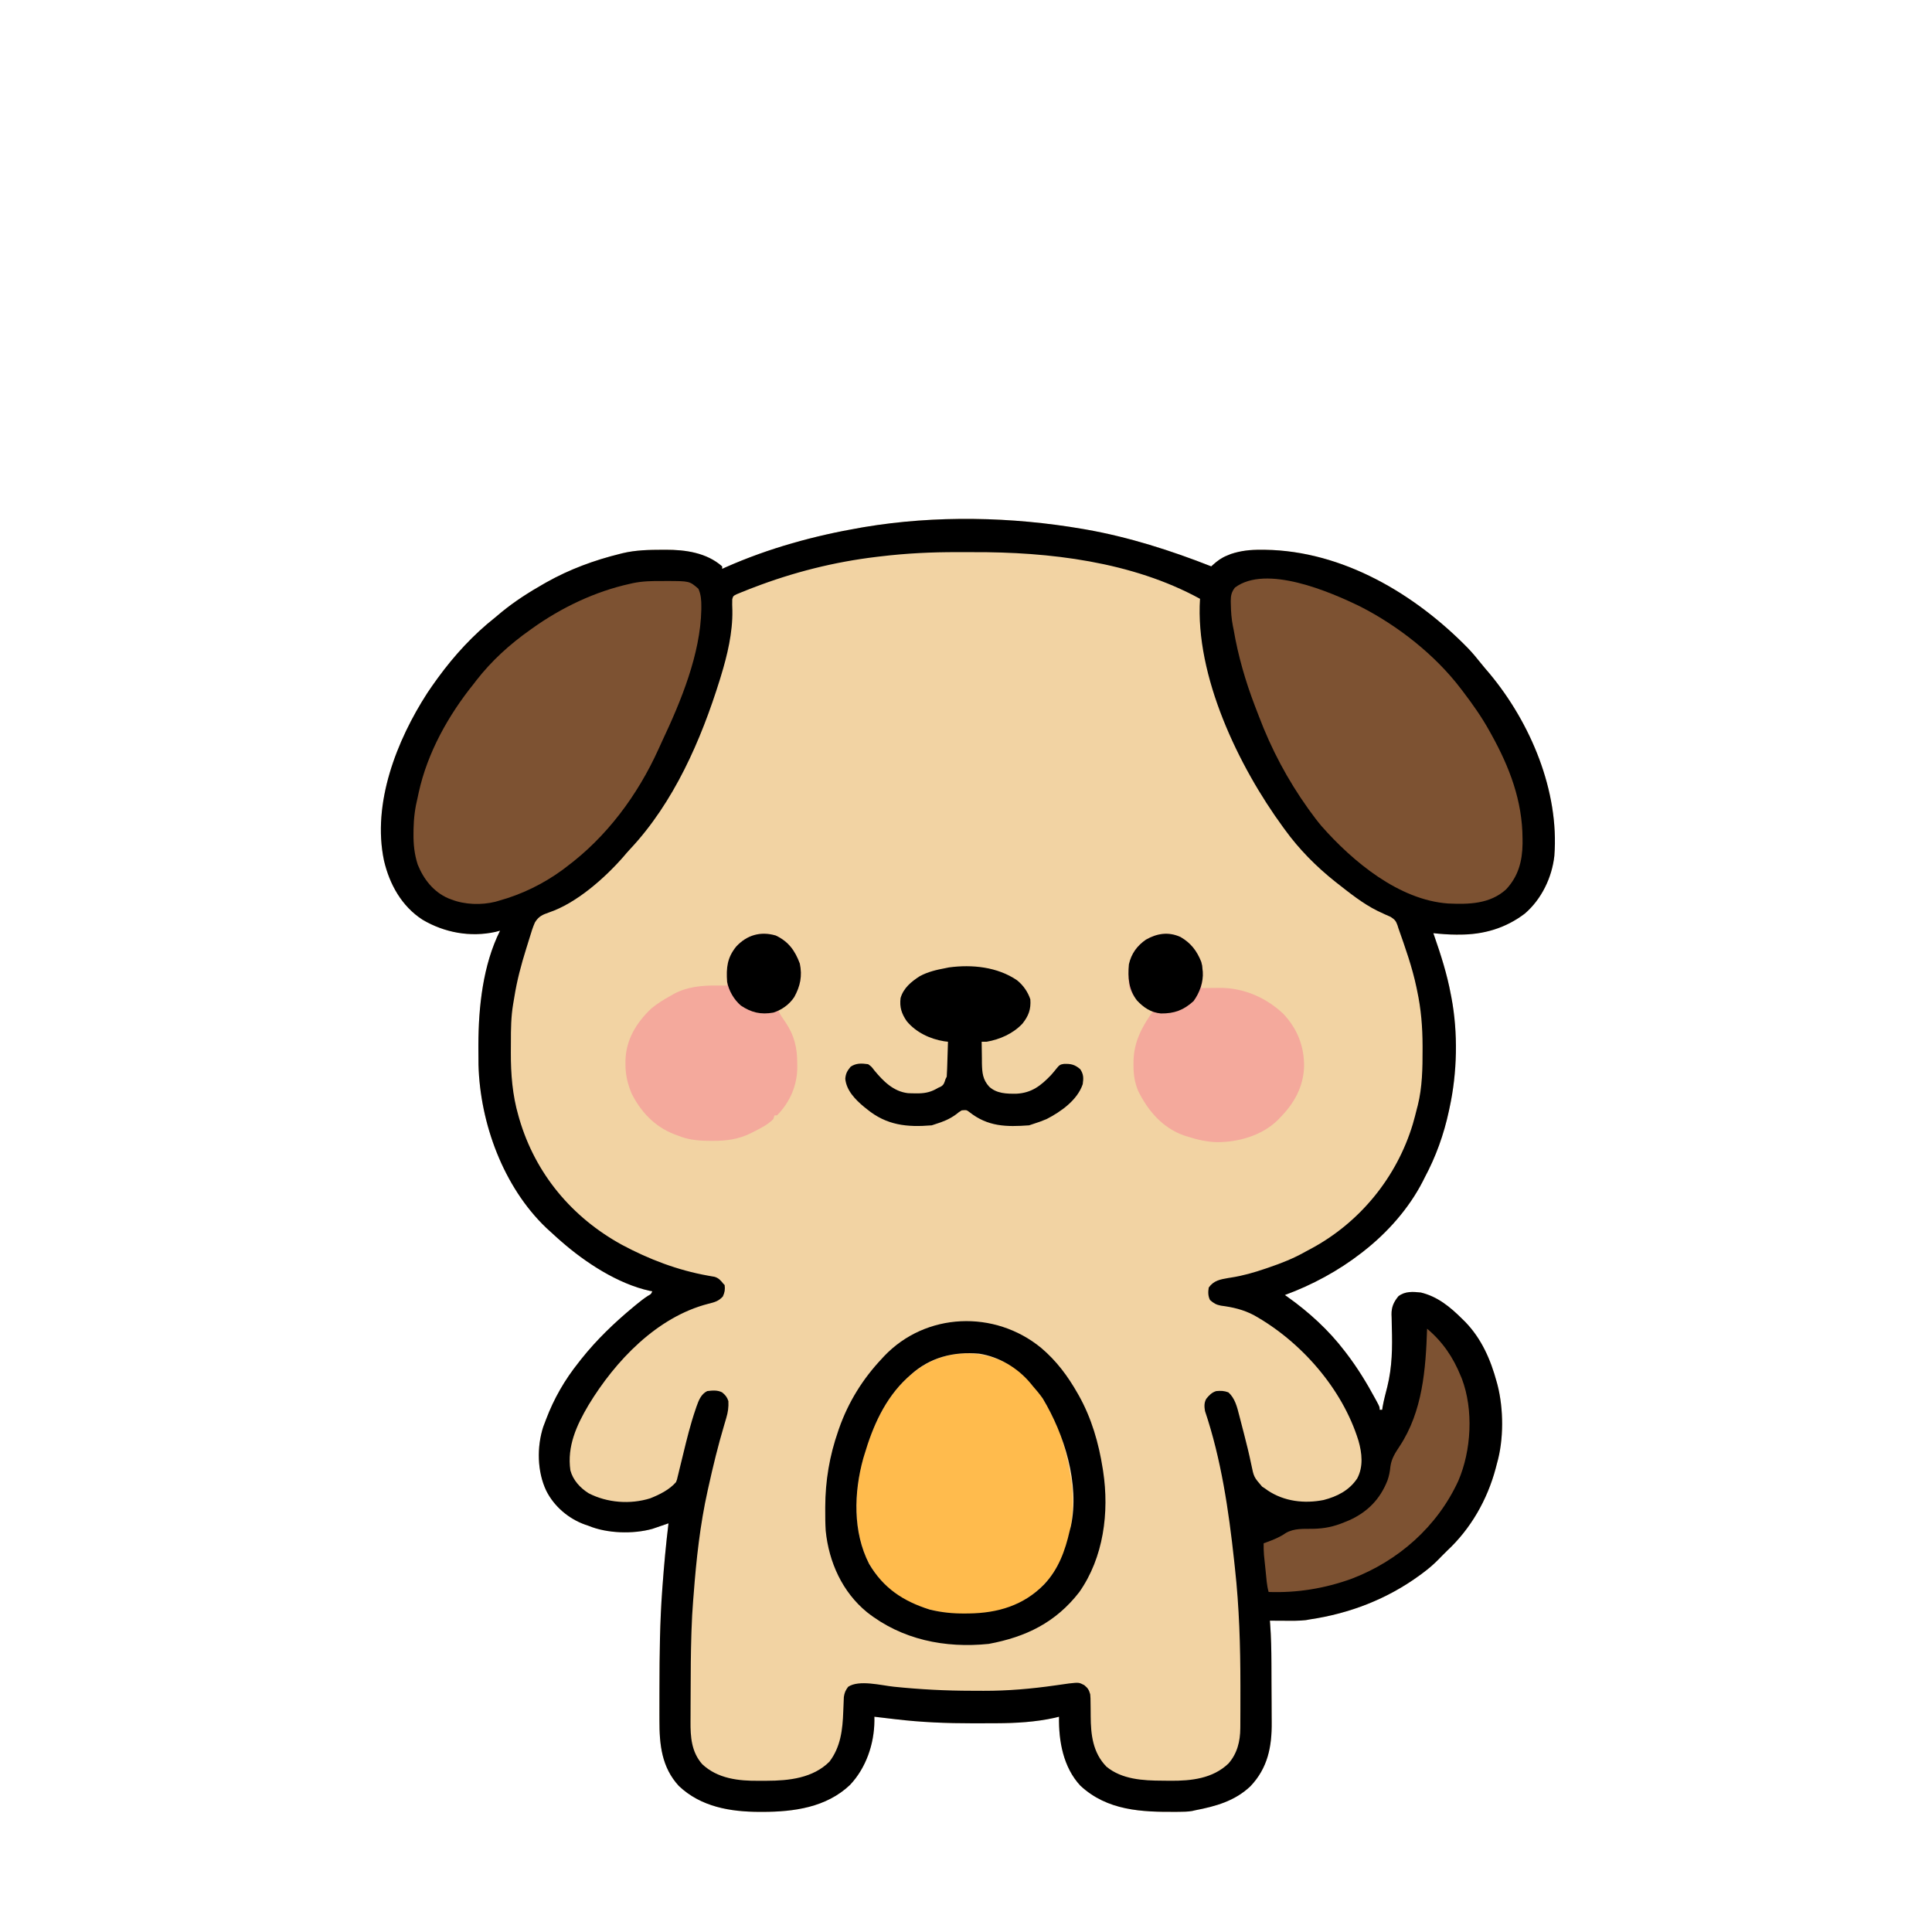 <svg width="350" height="350" viewBox="0 0 350 350" fill="none" xmlns="http://www.w3.org/2000/svg">
<path d="M196.147 95.822C196.345 95.856 196.543 95.891 196.746 95.925C204.493 97.292 212.118 99.725 219.428 102.603C219.576 102.467 219.576 102.467 219.727 102.329C220.555 101.59 221.295 101.038 222.338 100.626C222.659 100.494 222.659 100.494 222.986 100.361C224.812 99.756 226.505 99.584 228.427 99.594C228.799 99.596 228.799 99.596 229.18 99.598C243.25 99.804 256.354 107.598 265.956 117.444C266.759 118.284 267.5 119.164 268.219 120.076C268.736 120.728 269.276 121.355 269.818 121.985C277.285 130.943 282.49 143.31 281.586 155.042C281.157 158.972 279.259 162.899 276.253 165.493C272.749 168.167 268.731 169.332 264.351 169.31C264.174 169.311 263.998 169.312 263.815 169.313C262.421 169.311 261.047 169.2 259.661 169.056C259.717 169.215 259.773 169.374 259.83 169.537C261.047 173.031 262.15 176.491 262.826 180.132C262.862 180.318 262.899 180.505 262.937 180.697C264.154 187.118 263.994 194.329 262.6 200.7C262.536 201.001 262.536 201.001 262.471 201.308C261.558 205.548 260.125 209.537 258.079 213.358C257.973 213.569 257.867 213.781 257.758 213.999C255.236 218.925 251.344 223.308 247.004 226.694C246.819 226.838 246.819 226.838 246.63 226.986C242.461 230.224 237.719 232.783 232.764 234.605C232.906 234.704 233.049 234.803 233.196 234.905C237.105 237.676 240.704 240.96 243.613 244.776C243.71 244.902 243.807 245.028 243.907 245.158C245.914 247.78 247.598 250.533 249.165 253.436C249.243 253.581 249.322 253.725 249.403 253.875C249.942 254.892 249.942 254.892 249.942 255.399C250.091 255.399 250.24 255.399 250.394 255.399C250.433 255.133 250.433 255.133 250.473 254.861C250.586 254.23 250.718 253.621 250.873 253C250.922 252.806 250.97 252.613 251.02 252.413C251.118 252.02 251.218 251.628 251.32 251.236C252.212 247.623 252.252 244.132 252.142 240.439C252.125 239.848 252.116 239.257 252.108 238.666C252.097 238.401 252.097 238.401 252.086 238.13C252.073 236.777 252.478 235.878 253.332 234.831C254.522 233.903 255.96 233.994 257.401 234.153C260.433 234.883 262.697 236.755 264.86 238.899C265.059 239.095 265.258 239.291 265.463 239.493C268.416 242.565 270.041 246.301 271.146 250.37C271.193 250.541 271.24 250.712 271.288 250.888C272.404 255.235 272.439 260.81 271.189 265.119C271.108 265.428 271.028 265.737 270.948 266.046C269.44 271.684 266.445 276.95 262.148 280.941C261.961 281.127 261.775 281.314 261.582 281.506C261.396 281.692 261.209 281.879 261.017 282.071C260.905 282.188 260.793 282.305 260.677 282.425C259.75 283.378 258.781 284.207 257.712 284.995C257.554 285.112 257.396 285.229 257.234 285.349C251.322 289.679 244.514 292.301 237.284 293.372C236.93 293.436 236.93 293.436 236.568 293.501C235.304 293.643 234.048 293.622 232.778 293.613C232.515 293.612 232.253 293.611 231.983 293.609C231.339 293.607 230.695 293.603 230.051 293.598C230.067 293.793 230.083 293.988 230.099 294.189C230.275 296.559 230.322 298.92 230.331 301.297C230.332 301.496 230.333 301.695 230.334 301.901C230.339 302.954 230.342 304.008 230.344 305.061C230.347 306.138 230.354 307.214 230.363 308.29C230.369 309.129 230.371 309.968 230.372 310.807C230.373 311.204 230.376 311.6 230.38 311.996C230.424 316.41 229.676 320.284 226.526 323.597C223.69 326.289 220.219 327.235 216.49 327.955C216.321 327.995 216.152 328.035 215.978 328.076C215.189 328.21 214.41 328.222 213.612 328.227C213.36 328.229 213.36 328.229 213.103 328.232C206.808 328.278 200.61 328.032 195.718 323.493C192.615 320.155 191.771 315.413 191.852 311.003C191.587 311.068 191.321 311.133 191.047 311.2C187.613 311.961 184.071 312.165 180.563 312.179C180.292 312.18 180.022 312.182 179.743 312.183C178.873 312.187 178.002 312.189 177.132 312.189C176.835 312.19 176.538 312.19 176.232 312.191C171.531 312.193 166.911 312.013 162.242 311.455C161.889 311.413 161.535 311.372 161.181 311.331C160.254 311.223 159.327 311.113 158.4 311.003C158.402 311.245 158.405 311.488 158.407 311.738C158.371 315.958 156.886 320.3 153.971 323.371C149.69 327.429 143.809 328.233 138.17 328.237C137.998 328.238 137.827 328.238 137.65 328.238C132.327 328.23 126.997 327.351 122.979 323.543C119.863 320.167 119.451 316.04 119.463 311.659C119.462 311.283 119.462 310.907 119.461 310.53C119.46 309.533 119.461 308.535 119.464 307.537C119.466 306.918 119.467 306.299 119.468 305.68C119.478 299.76 119.537 293.854 119.975 287.948C119.988 287.768 120.001 287.587 120.015 287.402C120.294 283.58 120.639 279.772 121.105 275.968C120.858 276.053 120.611 276.137 120.356 276.224C120.209 276.275 120.062 276.325 119.91 276.377C119.605 276.481 119.3 276.586 118.996 276.692C118.794 276.76 118.794 276.76 118.589 276.829C118.454 276.875 118.319 276.921 118.18 276.969C114.687 277.941 109.99 277.809 106.639 276.42C106.438 276.352 106.238 276.284 106.031 276.214C103.022 275.153 100.375 272.905 98.954 270.049C97.311 266.593 97.232 262.123 98.415 258.478C98.519 258.208 98.622 257.938 98.728 257.66C98.819 257.415 98.819 257.415 98.912 257.165C100.341 253.373 102.302 249.973 104.831 246.81C104.985 246.612 105.14 246.415 105.299 246.211C108.099 242.693 111.293 239.629 114.748 236.766C114.909 236.632 115.071 236.499 115.237 236.361C115.927 235.795 116.613 235.25 117.363 234.766C117.959 234.435 117.959 234.435 118.167 233.927C118.004 233.899 117.842 233.871 117.675 233.842C111.928 232.57 106.039 228.721 101.666 224.885C101.472 224.716 101.278 224.546 101.077 224.372C100.514 223.872 99.958 223.364 99.406 222.851C99.256 222.713 99.105 222.575 98.951 222.433C91.193 215.022 86.968 203.492 86.683 192.91C86.665 191.909 86.662 190.909 86.664 189.907C86.664 189.696 86.664 189.484 86.664 189.266C86.682 182.419 87.48 174.826 90.591 168.604C90.309 168.677 90.028 168.75 89.738 168.825C85.21 169.824 80.515 168.957 76.556 166.621C72.769 164.181 70.57 160.206 69.563 155.902C67.382 145.544 71.865 134.121 77.408 125.55C77.944 124.745 78.497 123.955 79.063 123.172C79.159 123.039 79.255 122.907 79.353 122.77C82.32 118.708 85.738 114.988 89.687 111.871C90.092 111.532 90.497 111.193 90.902 110.853C93.276 108.916 95.841 107.28 98.502 105.768C98.665 105.675 98.827 105.583 98.995 105.488C103.191 103.13 107.621 101.498 112.29 100.343C112.45 100.302 112.611 100.262 112.777 100.22C115.19 99.639 117.617 99.602 120.088 99.594C120.244 99.593 120.401 99.593 120.562 99.592C124.164 99.582 128.005 100.119 130.824 102.603C130.824 102.752 130.824 102.902 130.824 103.055C131.042 102.956 131.261 102.857 131.486 102.755C139.286 99.304 147.524 97.042 155.914 95.596C156.128 95.559 156.342 95.522 156.562 95.484C169.476 93.32 183.268 93.6 196.147 95.822Z" fill="#F2D3A3"/>
<path d="M196.147 95.822C196.345 95.856 196.543 95.891 196.746 95.925C204.493 97.292 212.118 99.725 219.428 102.603C219.576 102.467 219.576 102.467 219.727 102.329C220.555 101.59 221.295 101.038 222.338 100.626C222.659 100.494 222.659 100.494 222.986 100.361C224.812 99.756 226.505 99.584 228.427 99.594C228.799 99.596 228.799 99.596 229.18 99.598C243.25 99.804 256.354 107.598 265.956 117.444C266.759 118.284 267.5 119.164 268.219 120.076C268.736 120.728 269.276 121.355 269.818 121.985C277.285 130.943 282.49 143.31 281.586 155.042C281.157 158.972 279.259 162.899 276.253 165.493C272.749 168.167 268.731 169.332 264.351 169.31C264.174 169.311 263.998 169.312 263.815 169.313C262.421 169.311 261.047 169.2 259.661 169.056C259.717 169.215 259.773 169.374 259.83 169.537C261.047 173.031 262.15 176.491 262.826 180.132C262.862 180.318 262.899 180.505 262.937 180.697C264.154 187.118 263.994 194.329 262.6 200.7C262.536 201.001 262.536 201.001 262.471 201.308C261.558 205.548 260.125 209.537 258.079 213.358C257.973 213.569 257.867 213.781 257.758 213.999C255.236 218.925 251.344 223.308 247.004 226.694C246.819 226.838 246.819 226.838 246.63 226.986C242.461 230.224 237.719 232.783 232.764 234.605C232.906 234.704 233.049 234.803 233.196 234.905C237.105 237.676 240.704 240.96 243.613 244.776C243.71 244.902 243.807 245.028 243.907 245.158C245.914 247.78 247.598 250.533 249.165 253.436C249.243 253.581 249.322 253.725 249.403 253.875C249.942 254.892 249.942 254.892 249.942 255.399C250.091 255.399 250.24 255.399 250.394 255.399C250.433 255.133 250.433 255.133 250.473 254.861C250.586 254.23 250.718 253.621 250.873 253C250.922 252.806 250.97 252.613 251.02 252.413C251.118 252.02 251.218 251.628 251.32 251.236C252.212 247.623 252.252 244.132 252.142 240.439C252.125 239.848 252.116 239.257 252.108 238.666C252.097 238.401 252.097 238.401 252.086 238.13C252.073 236.777 252.478 235.878 253.332 234.831C254.522 233.903 255.96 233.994 257.401 234.153C260.433 234.883 262.697 236.755 264.86 238.899C265.059 239.095 265.258 239.291 265.463 239.493C268.416 242.565 270.041 246.301 271.146 250.37C271.193 250.541 271.24 250.712 271.288 250.888C272.404 255.235 272.439 260.81 271.189 265.119C271.108 265.428 271.028 265.737 270.948 266.046C269.44 271.684 266.445 276.95 262.148 280.941C261.961 281.127 261.775 281.314 261.582 281.506C261.396 281.692 261.209 281.879 261.017 282.071C260.905 282.188 260.793 282.305 260.677 282.425C259.75 283.378 258.781 284.207 257.712 284.995C257.554 285.112 257.396 285.229 257.234 285.349C251.322 289.679 244.514 292.301 237.284 293.372C236.93 293.436 236.93 293.436 236.568 293.501C235.304 293.643 234.048 293.622 232.778 293.613C232.515 293.612 232.253 293.611 231.983 293.609C231.339 293.607 230.695 293.603 230.051 293.598C230.067 293.793 230.083 293.988 230.099 294.189C230.275 296.559 230.322 298.92 230.331 301.297C230.332 301.496 230.333 301.695 230.334 301.901C230.339 302.954 230.342 304.008 230.344 305.061C230.347 306.138 230.354 307.214 230.363 308.29C230.369 309.129 230.371 309.968 230.372 310.807C230.373 311.204 230.376 311.6 230.38 311.996C230.424 316.41 229.676 320.284 226.526 323.597C223.69 326.289 220.219 327.235 216.49 327.955C216.321 327.995 216.152 328.035 215.978 328.076C215.189 328.21 214.41 328.222 213.612 328.227C213.36 328.229 213.36 328.229 213.103 328.232C206.808 328.278 200.61 328.032 195.718 323.493C192.615 320.155 191.771 315.413 191.852 311.003C191.587 311.068 191.321 311.133 191.047 311.2C187.613 311.961 184.071 312.165 180.563 312.179C180.292 312.18 180.022 312.182 179.743 312.183C178.873 312.187 178.002 312.189 177.132 312.189C176.835 312.19 176.538 312.19 176.232 312.191C171.531 312.193 166.911 312.013 162.242 311.455C161.889 311.413 161.535 311.372 161.181 311.331C160.254 311.223 159.327 311.113 158.4 311.003C158.402 311.245 158.405 311.488 158.407 311.738C158.371 315.958 156.886 320.3 153.971 323.371C149.69 327.429 143.809 328.233 138.17 328.237C137.998 328.238 137.827 328.238 137.65 328.238C132.327 328.23 126.997 327.351 122.979 323.543C119.863 320.167 119.451 316.04 119.463 311.659C119.462 311.283 119.462 310.907 119.461 310.53C119.46 309.533 119.461 308.535 119.464 307.537C119.466 306.918 119.467 306.299 119.468 305.68C119.478 299.76 119.537 293.854 119.975 287.948C119.988 287.768 120.001 287.587 120.015 287.402C120.294 283.58 120.639 279.772 121.105 275.968C120.858 276.053 120.611 276.137 120.356 276.224C120.209 276.275 120.062 276.325 119.91 276.377C119.605 276.481 119.3 276.586 118.996 276.692C118.794 276.76 118.794 276.76 118.589 276.829C118.454 276.875 118.319 276.921 118.18 276.969C114.687 277.941 109.99 277.809 106.639 276.42C106.438 276.352 106.238 276.284 106.031 276.214C103.022 275.153 100.375 272.905 98.954 270.049C97.311 266.593 97.232 262.123 98.415 258.478C98.519 258.208 98.622 257.938 98.728 257.66C98.819 257.415 98.819 257.415 98.912 257.165C100.341 253.373 102.302 249.973 104.831 246.81C104.985 246.612 105.14 246.415 105.299 246.211C108.099 242.693 111.293 239.629 114.748 236.766C114.909 236.632 115.071 236.499 115.237 236.361C115.927 235.795 116.613 235.25 117.363 234.766C117.959 234.435 117.959 234.435 118.167 233.927C118.004 233.899 117.842 233.871 117.675 233.842C111.928 232.57 106.039 228.721 101.666 224.885C101.472 224.716 101.278 224.546 101.077 224.372C100.514 223.872 99.958 223.364 99.406 222.851C99.256 222.713 99.105 222.575 98.951 222.433C91.193 215.022 86.968 203.492 86.683 192.91C86.665 191.909 86.662 190.909 86.664 189.907C86.664 189.696 86.664 189.484 86.664 189.266C86.682 182.419 87.48 174.826 90.591 168.604C90.309 168.677 90.028 168.75 89.738 168.825C85.21 169.824 80.515 168.957 76.556 166.621C72.769 164.181 70.57 160.206 69.563 155.902C67.382 145.544 71.865 134.121 77.408 125.55C77.944 124.745 78.497 123.955 79.063 123.172C79.159 123.039 79.255 122.907 79.353 122.77C82.32 118.708 85.738 114.988 89.687 111.871C90.092 111.532 90.497 111.193 90.902 110.853C93.276 108.916 95.841 107.28 98.502 105.768C98.665 105.675 98.827 105.583 98.995 105.488C103.191 103.13 107.621 101.498 112.29 100.343C112.45 100.302 112.611 100.262 112.777 100.22C115.19 99.639 117.617 99.602 120.088 99.594C120.244 99.593 120.401 99.593 120.562 99.592C124.164 99.582 128.005 100.119 130.824 102.603C130.824 102.752 130.824 102.902 130.824 103.055C131.042 102.956 131.261 102.857 131.486 102.755C139.286 99.304 147.524 97.042 155.914 95.596C156.128 95.559 156.342 95.522 156.562 95.484C169.476 93.32 183.268 93.6 196.147 95.822ZM159.53 100.795C159.172 100.837 159.172 100.837 158.807 100.88C151.129 101.795 143.689 103.674 136.475 106.446C136.269 106.524 136.063 106.602 135.851 106.683C135.326 106.885 134.805 107.094 134.285 107.308C134.009 107.421 133.733 107.534 133.449 107.651C132.822 107.97 132.822 107.97 132.654 108.55C132.63 109.228 132.646 109.893 132.675 110.571C132.746 114.575 131.764 118.683 130.598 122.494C130.53 122.716 130.463 122.937 130.393 123.166C127.003 134.074 122.068 145.395 114.147 153.829C113.717 154.288 113.313 154.757 112.911 155.24C109.501 159.123 104.416 163.623 99.459 165.298C98.264 165.713 97.574 166.011 96.904 167.115C96.525 167.977 96.244 168.864 95.979 169.767C95.772 170.471 95.549 171.17 95.325 171.869C94.415 174.767 93.643 177.671 93.17 180.673C93.104 181.092 93.032 181.51 92.957 181.927C92.578 184.197 92.549 186.44 92.554 188.737C92.555 189.391 92.549 190.045 92.544 190.699C92.53 194.533 92.834 198.402 93.911 202.099C93.968 202.301 94.025 202.504 94.084 202.712C97.008 212.66 103.623 220.545 112.668 225.509C117.598 228.144 122.761 230.115 128.275 231.098C128.476 231.134 128.677 231.171 128.884 231.208C129.066 231.239 129.248 231.27 129.436 231.302C130.185 231.516 130.576 231.974 131.05 232.57C131.125 232.645 131.199 232.72 131.276 232.796C131.373 233.628 131.298 234.105 130.951 234.873C130.168 235.733 129.444 235.91 128.338 236.187C119.026 238.57 111.481 246.513 106.619 254.537C104.456 258.195 102.708 262.006 103.329 266.36C103.803 268.148 105.102 269.551 106.642 270.52C110.004 272.253 114.165 272.572 117.799 271.433C119.465 270.77 121.266 269.887 122.461 268.509C122.648 268.049 122.648 268.049 122.762 267.529C122.811 267.331 122.86 267.133 122.911 266.929C122.962 266.714 123.013 266.499 123.065 266.278C123.148 265.942 123.148 265.942 123.233 265.599C123.411 264.879 123.586 264.158 123.761 263.438C124.421 260.713 125.085 258.003 125.996 255.349C126.059 255.164 126.121 254.98 126.185 254.789C126.581 253.68 126.998 252.566 128.112 252.009C129.035 251.893 129.97 251.801 130.815 252.238C131.411 252.721 131.711 253.086 131.954 253.817C132.012 254.93 131.883 255.833 131.565 256.898C131.48 257.187 131.396 257.476 131.311 257.766C131.266 257.917 131.222 258.067 131.175 258.222C130.077 261.92 129.166 265.645 128.338 269.413C128.27 269.715 128.27 269.715 128.201 270.022C126.827 276.199 126.138 282.506 125.664 288.808C125.634 289.19 125.603 289.573 125.571 289.956C125.427 291.739 125.334 293.518 125.276 295.306C125.267 295.596 125.257 295.885 125.247 296.184C125.145 299.504 125.123 302.824 125.119 306.146C125.118 307.025 125.112 307.905 125.106 308.785C125.102 309.477 125.101 310.17 125.1 310.862C125.1 311.186 125.098 311.511 125.095 311.836C125.07 314.673 125.262 317.378 127.208 319.592C129.998 322.223 133.811 322.65 137.479 322.606C137.959 322.601 138.438 322.602 138.918 322.603C142.938 322.595 147.28 322.123 150.263 319.14C152.298 316.467 152.65 313.328 152.763 310.084C152.78 309.617 152.799 309.151 152.821 308.684C152.841 308.266 152.856 307.848 152.871 307.429C152.985 306.643 153.179 306.21 153.653 305.578C155.627 304.262 159.645 305.328 161.917 305.564C166.642 306.051 171.32 306.298 176.071 306.298C176.776 306.298 177.481 306.303 178.186 306.307C182.561 306.319 186.861 305.946 191.188 305.324C191.761 305.242 192.333 305.162 192.906 305.082C193.149 305.047 193.393 305.012 193.645 304.976C195.459 304.777 195.459 304.777 196.429 305.281C197.108 305.852 197.251 306.103 197.503 306.934C197.561 307.673 197.561 307.673 197.565 308.508C197.569 308.818 197.574 309.129 197.579 309.439C197.584 309.92 197.588 310.402 197.589 310.883C197.605 314.249 197.971 317.514 200.441 320.044C203.235 322.362 207.087 322.575 210.556 322.585C211.042 322.587 211.529 322.594 212.015 322.601C215.817 322.63 219.692 322.207 222.547 319.478C224.138 317.672 224.679 315.444 224.692 313.084C224.694 312.917 224.695 312.75 224.697 312.578C224.701 312.028 224.702 311.478 224.703 310.929C224.704 310.538 224.706 310.147 224.708 309.756C224.713 308.495 224.713 307.234 224.711 305.974C224.711 305.759 224.711 305.544 224.711 305.323C224.709 298.211 224.502 291.18 223.722 284.105C223.672 283.636 223.622 283.167 223.572 282.698C222.589 273.62 221.223 264.313 218.298 255.625C218.16 254.835 218.123 254.133 218.519 253.416C219.03 252.773 219.539 252.242 220.332 252.009C221.154 251.934 221.746 251.947 222.522 252.235C223.715 253.267 224.118 254.899 224.491 256.384C224.537 256.559 224.583 256.735 224.63 256.915C224.727 257.287 224.823 257.66 224.918 258.032C225.066 258.612 225.217 259.192 225.369 259.771C225.847 261.604 226.294 263.436 226.678 265.291C227.146 267.579 227.146 267.579 228.646 269.317C228.811 269.423 228.977 269.53 229.147 269.639C229.317 269.762 229.487 269.885 229.663 270.011C232.652 272.006 236.291 272.429 239.78 271.742C242.249 271.102 244.433 269.999 245.873 267.831C247.011 265.693 246.743 263.242 246.099 260.994C243.191 251.574 235.683 243.023 227.146 238.251C225.243 237.248 223.312 236.804 221.19 236.532C220.322 236.368 219.857 236.091 219.202 235.509C218.837 234.779 218.844 234.037 218.976 233.248C219.897 231.965 221.056 231.777 222.552 231.515C222.701 231.492 222.85 231.469 223.003 231.445C225.172 231.109 227.202 230.527 229.274 229.816C229.437 229.761 229.599 229.706 229.766 229.649C232.152 228.84 234.417 227.947 236.606 226.694C236.913 226.529 237.22 226.365 237.527 226.202C246.378 221.447 253.043 213.26 255.941 203.648C256.222 202.67 256.482 201.689 256.723 200.7C256.76 200.56 256.798 200.419 256.837 200.274C257.667 196.956 257.719 193.478 257.712 190.077C257.712 189.775 257.712 189.775 257.712 189.467C257.703 186.054 257.446 182.798 256.723 179.453C256.684 179.265 256.645 179.076 256.605 178.881C255.841 175.223 254.573 171.672 253.332 168.152C253.279 167.98 253.226 167.808 253.171 167.631C252.891 166.817 252.644 166.563 251.908 166.091C251.608 165.954 251.305 165.822 251.001 165.694C250.672 165.542 250.343 165.388 250.015 165.233C249.768 165.117 249.768 165.117 249.516 164.998C246.899 163.704 244.544 161.808 242.257 160.015C242.131 159.917 242.006 159.818 241.877 159.717C238.45 156.997 235.327 153.841 232.764 150.296C232.654 150.146 232.544 149.996 232.43 149.841C224.373 138.827 216.496 122.459 217.394 108.48C205.089 101.743 190.057 99.97 176.232 100.029C175.311 100.032 174.389 100.03 173.468 100.026C168.779 100.01 164.187 100.236 159.53 100.795Z" fill="black"/>
<path d="M246.451 109.893C253.281 113.385 259.977 118.638 264.634 124.754C264.753 124.91 264.872 125.065 264.995 125.226C266.763 127.546 268.422 129.884 269.833 132.439C269.937 132.625 270.041 132.812 270.148 133.004C273.461 138.967 275.798 145.054 275.822 151.934C275.825 152.374 275.825 152.374 275.827 152.822C275.783 156.026 275.056 158.749 272.844 161.12C269.911 163.782 266.09 163.843 262.347 163.677C253.427 163.05 245.051 156.064 239.399 149.647C238.653 148.763 237.959 147.844 237.284 146.905C237.181 146.762 237.078 146.619 236.972 146.472C233.259 141.276 230.302 135.702 228.047 129.726C227.806 129.088 227.56 128.452 227.312 127.817C225.624 123.403 224.29 118.792 223.496 114.131C223.451 113.91 223.405 113.689 223.358 113.462C223.091 112.106 222.993 110.777 222.974 109.398C222.97 109.235 222.966 109.072 222.962 108.903C222.963 107.889 223.096 107.248 223.722 106.446C229.377 102.205 240.988 107.22 246.451 109.893Z" fill="#7D5232"/>
<path d="M119.89 105.259C120.317 105.256 120.317 105.256 120.752 105.254C124.925 105.263 124.925 105.263 126.53 106.672C126.995 107.74 127.061 108.757 127.052 109.907C127.051 110.174 127.051 110.174 127.049 110.447C126.893 118.472 123.36 127.04 119.996 134.173C119.749 134.698 119.51 135.227 119.273 135.757C115.516 144.045 109.903 151.628 102.571 157.076C102.349 157.245 102.128 157.414 101.9 157.588C98.433 160.125 94.501 162.039 90.365 163.179C90.161 163.239 89.957 163.298 89.747 163.359C87.205 163.991 84.217 163.9 81.776 162.953C81.492 162.846 81.492 162.846 81.202 162.736C78.529 161.569 76.744 159.289 75.673 156.624C75.074 154.75 74.885 152.991 74.91 151.03C74.913 150.644 74.913 150.644 74.916 150.251C74.951 148.227 75.185 146.382 75.673 144.419C75.733 144.136 75.794 143.854 75.856 143.563C77.439 136.345 81.233 129.56 85.844 123.85C86.063 123.562 86.063 123.562 86.286 123.269C89.029 119.737 92.368 116.698 96.016 114.131C96.153 114.032 96.29 113.934 96.431 113.832C101.694 110.071 107.768 107.166 114.098 105.768C114.28 105.726 114.462 105.684 114.649 105.642C116.399 105.278 118.107 105.248 119.89 105.259Z" fill="#7D5232"/>
<path d="M181.003 246.358C181.208 246.437 181.414 246.516 181.625 246.597C186.747 248.842 189.825 254.31 191.852 259.242C192.853 261.817 193.409 264.44 193.887 267.153C193.926 267.364 193.966 267.576 194.007 267.793C194.617 271.931 194.388 276.553 192.982 280.489C192.893 280.749 192.804 281.008 192.711 281.276C191.085 285.534 188.001 288.835 183.887 290.756C178.453 293.135 171.472 292.879 166.023 290.765C161.808 289.037 158.865 286.227 156.896 282.131C153.857 274.767 155.154 266.208 158.131 259.044C159.369 256.186 160.813 253.421 162.92 251.105C163.018 250.997 163.116 250.888 163.216 250.777C167.911 245.624 174.479 243.724 181.003 246.358Z" fill="#FFBB4D"/>
<path d="M188.611 244.18C191.392 246.528 193.449 249.296 195.243 252.461C195.317 252.591 195.391 252.721 195.467 252.855C197.737 256.913 199.051 261.445 199.763 266.023C199.802 266.271 199.802 266.271 199.843 266.525C200.974 273.972 199.931 282.146 195.522 288.427C191.248 293.934 185.872 296.55 179.119 297.807C171.207 298.626 163.359 297.046 157.054 292.056C152.591 288.406 150.162 282.997 149.585 277.324C149.503 276.059 149.496 274.792 149.5 273.524C149.5 273.352 149.5 273.181 149.5 273.004C149.516 268.239 150.274 263.744 151.845 259.242C151.896 259.095 151.946 258.948 151.998 258.796C153.685 253.997 156.278 249.823 159.756 246.132C159.883 245.994 160.009 245.855 160.14 245.712C167.716 237.714 180.209 237.278 188.611 244.18ZM164.955 249.071C164.741 249.263 164.528 249.456 164.308 249.654C160.313 253.385 158.12 258.368 156.592 263.536C156.523 263.764 156.453 263.992 156.382 264.227C154.686 270.368 154.467 277.515 157.447 283.307C160.034 287.709 163.632 290.087 168.429 291.588C170.547 292.11 172.594 292.319 174.773 292.299C175.021 292.297 175.269 292.295 175.525 292.294C180.741 292.224 185.417 290.855 189.14 287.044C191.753 284.286 192.957 280.952 193.786 277.312C193.851 277.026 193.925 276.742 194.009 276.46C195.62 268.801 192.82 259.87 188.914 253.365C188.357 252.564 187.753 251.833 187.106 251.105C186.894 250.845 186.894 250.845 186.678 250.58C184.356 247.796 180.993 245.785 177.386 245.228C172.733 244.808 168.472 245.893 164.955 249.071Z" fill="black"/>
<path d="M140.536 169.479C142.85 170.568 144.03 172.231 144.895 174.565C145.357 176.799 145.001 178.669 143.862 180.651C143.091 181.77 142.19 182.439 140.996 183.07C141.356 183.856 141.826 184.526 142.324 185.231C143.911 187.588 144.426 189.824 144.428 192.62C144.431 192.824 144.434 193.028 144.437 193.238C144.444 196.595 143.142 199.634 140.77 202.056C140.62 202.056 140.471 202.056 140.318 202.056C140.243 202.28 140.168 202.504 140.091 202.734C139.101 203.755 137.77 204.396 136.517 205.037C136.301 205.15 136.301 205.15 136.08 205.265C133.792 206.4 131.596 206.697 129.058 206.676C128.639 206.673 128.639 206.673 128.211 206.671C126.219 206.636 124.537 206.451 122.687 205.673C122.373 205.558 122.373 205.558 122.051 205.441C118.538 204.038 116.053 201.383 114.397 198.044C113.674 196.269 113.293 194.654 113.307 192.733C113.308 192.526 113.31 192.32 113.311 192.107C113.409 188.34 115.262 185.32 117.933 182.748C119.054 181.796 120.268 181.068 121.557 180.357C121.72 180.262 121.882 180.167 122.05 180.07C124.391 178.777 127.165 178.508 129.793 178.535C129.98 178.536 130.167 178.537 130.359 178.538C130.816 178.541 131.272 178.545 131.728 178.549C131.718 178.279 131.707 178.009 131.697 177.731C131.62 174.954 131.829 173.15 133.776 171.043C135.694 169.272 138.007 168.737 140.536 169.479Z" fill="#F4A99C"/>
<path d="M213.862 169.748C215.743 170.84 216.818 172.243 217.62 174.255C218.033 175.811 217.904 177.433 217.62 179.001C217.85 178.998 217.85 178.998 218.085 178.994C218.792 178.985 219.498 178.979 220.205 178.973C220.447 178.969 220.688 178.966 220.937 178.962C225.257 178.935 229.34 180.695 232.48 183.66C235.018 186.352 236.279 189.526 236.249 193.224C236.116 196.937 234.427 199.928 231.86 202.509C231.726 202.65 231.592 202.792 231.454 202.938C228.59 205.732 224.268 206.95 220.362 206.911C218.536 206.844 216.866 206.461 215.133 205.899C214.779 205.788 214.779 205.788 214.417 205.675C210.557 204.277 207.972 201.229 206.193 197.647C205.519 196.019 205.332 194.575 205.344 192.832C205.345 192.632 205.346 192.432 205.347 192.226C205.411 188.806 206.844 186.049 208.805 183.296C208.64 183.209 208.64 183.209 208.473 183.12C206.825 182.179 205.176 180.76 204.601 178.886C204.199 176.4 204.345 174.102 205.731 171.956C207.665 169.44 210.932 168.416 213.862 169.748Z" fill="#F4A99C"/>
<path d="M258.531 240.707C261.346 243.077 263.248 245.872 264.634 249.296C264.698 249.449 264.763 249.602 264.829 249.76C266.966 255.405 266.557 262.783 264.182 268.283C260.376 276.551 253.345 282.767 244.862 286.005C240.003 287.762 234.988 288.587 229.825 288.4C229.483 287.196 229.419 285.942 229.292 284.701C229.246 284.249 229.199 283.797 229.151 283.346C229.122 283.058 229.092 282.771 229.062 282.475C229.021 282.082 229.021 282.082 228.98 281.682C228.924 280.979 228.911 280.289 228.921 279.584C229.104 279.519 229.288 279.453 229.477 279.385C230.727 278.922 231.838 278.484 232.933 277.72C234.465 276.831 236.135 276.985 237.854 276.96C239.978 276.913 241.652 276.567 243.613 275.742C243.886 275.63 244.159 275.518 244.44 275.403C247.76 273.9 250.012 271.594 251.355 268.198C251.656 267.335 251.801 266.548 251.891 265.641C252.1 264.184 252.775 263.187 253.568 261.984C257.721 255.671 258.289 248.062 258.531 240.707Z" fill="#7D5232"/>
<path d="M184.252 177.588C185.365 178.483 186.202 179.682 186.654 181.035C186.794 182.83 186.328 184.071 185.213 185.457C183.521 187.254 181.154 188.298 178.743 188.72C178.444 188.72 178.146 188.72 177.838 188.72C177.844 189.738 177.861 190.755 177.881 191.772C177.882 192.058 177.883 192.345 177.885 192.641C177.924 194.325 178.029 195.581 179.195 196.857C180.549 198.122 182.385 198.159 184.142 198.135C186.889 198 188.585 196.668 190.411 194.752C190.767 194.35 191.111 193.939 191.443 193.517C191.878 192.983 192.069 192.818 192.746 192.735C194.003 192.694 194.703 192.846 195.695 193.693C196.313 194.621 196.306 195.317 196.147 196.405C195.181 199.302 192.18 201.406 189.592 202.734C188.775 203.081 187.954 203.377 187.106 203.638C186.882 203.713 186.658 203.788 186.428 203.864C182.283 204.17 178.952 204.105 175.606 201.458C175.094 201.071 175.094 201.071 174.222 201.152C173.708 201.467 173.708 201.467 173.191 201.887C172.02 202.744 170.853 203.212 169.475 203.638C169.14 203.75 169.14 203.75 168.797 203.864C164.305 204.243 160.601 203.855 157.044 200.926C156.78 200.717 156.78 200.717 156.51 200.503C154.943 199.196 153.33 197.544 153.131 195.431C153.214 194.443 153.486 194.002 154.105 193.241C155.116 192.567 156.086 192.626 157.27 192.789C157.863 193.213 157.863 193.213 158.4 193.919C160.002 195.856 161.848 197.736 164.486 198.037C164.968 198.064 165.446 198.073 165.93 198.072C166.099 198.072 166.269 198.072 166.444 198.072C167.775 198.045 168.783 197.779 169.927 197.083C170.088 197.011 170.249 196.938 170.415 196.863C171.008 196.533 171.079 196.13 171.284 195.501C171.358 195.352 171.433 195.203 171.51 195.049C171.545 194.574 171.566 194.097 171.581 193.621C171.591 193.337 171.6 193.052 171.61 192.76C171.619 192.462 171.628 192.164 171.637 191.857C171.647 191.554 171.656 191.251 171.666 190.948C171.69 190.205 171.713 189.463 171.736 188.72C171.388 188.679 171.388 188.679 171.033 188.636C168.483 188.224 165.954 187.026 164.281 185.019C163.344 183.666 162.939 182.479 163.147 180.809C163.664 179.004 165.084 177.835 166.616 176.852C168.092 176.049 169.642 175.693 171.284 175.385C171.49 175.343 171.696 175.301 171.909 175.257C176.094 174.691 180.695 175.156 184.252 177.588Z" fill="black"/>
<path d="M213.862 169.748C215.743 170.84 216.818 172.243 217.62 174.255C217.803 174.947 217.803 174.947 217.846 175.611C217.862 175.753 217.879 175.895 217.896 176.042C218.027 177.888 217.316 179.875 216.221 181.361C214.41 183.011 212.732 183.621 210.307 183.599C208.524 183.433 207.173 182.534 205.972 181.24C204.457 179.277 204.297 177.101 204.51 174.707C204.923 172.799 206 171.322 207.598 170.225C209.632 169.077 211.691 168.762 213.862 169.748Z" fill="black"/>
<path d="M140.536 169.479C142.85 170.568 144.03 172.231 144.895 174.565C145.358 176.807 144.983 178.642 143.877 180.643C142.977 181.985 141.643 182.941 140.1 183.439C137.85 183.844 136.111 183.44 134.215 182.166C132.964 181.088 132.033 179.499 131.728 177.871C131.548 175.327 131.73 173.504 133.367 171.486C135.297 169.397 137.774 168.668 140.536 169.479Z" fill="black"/>
</svg>
